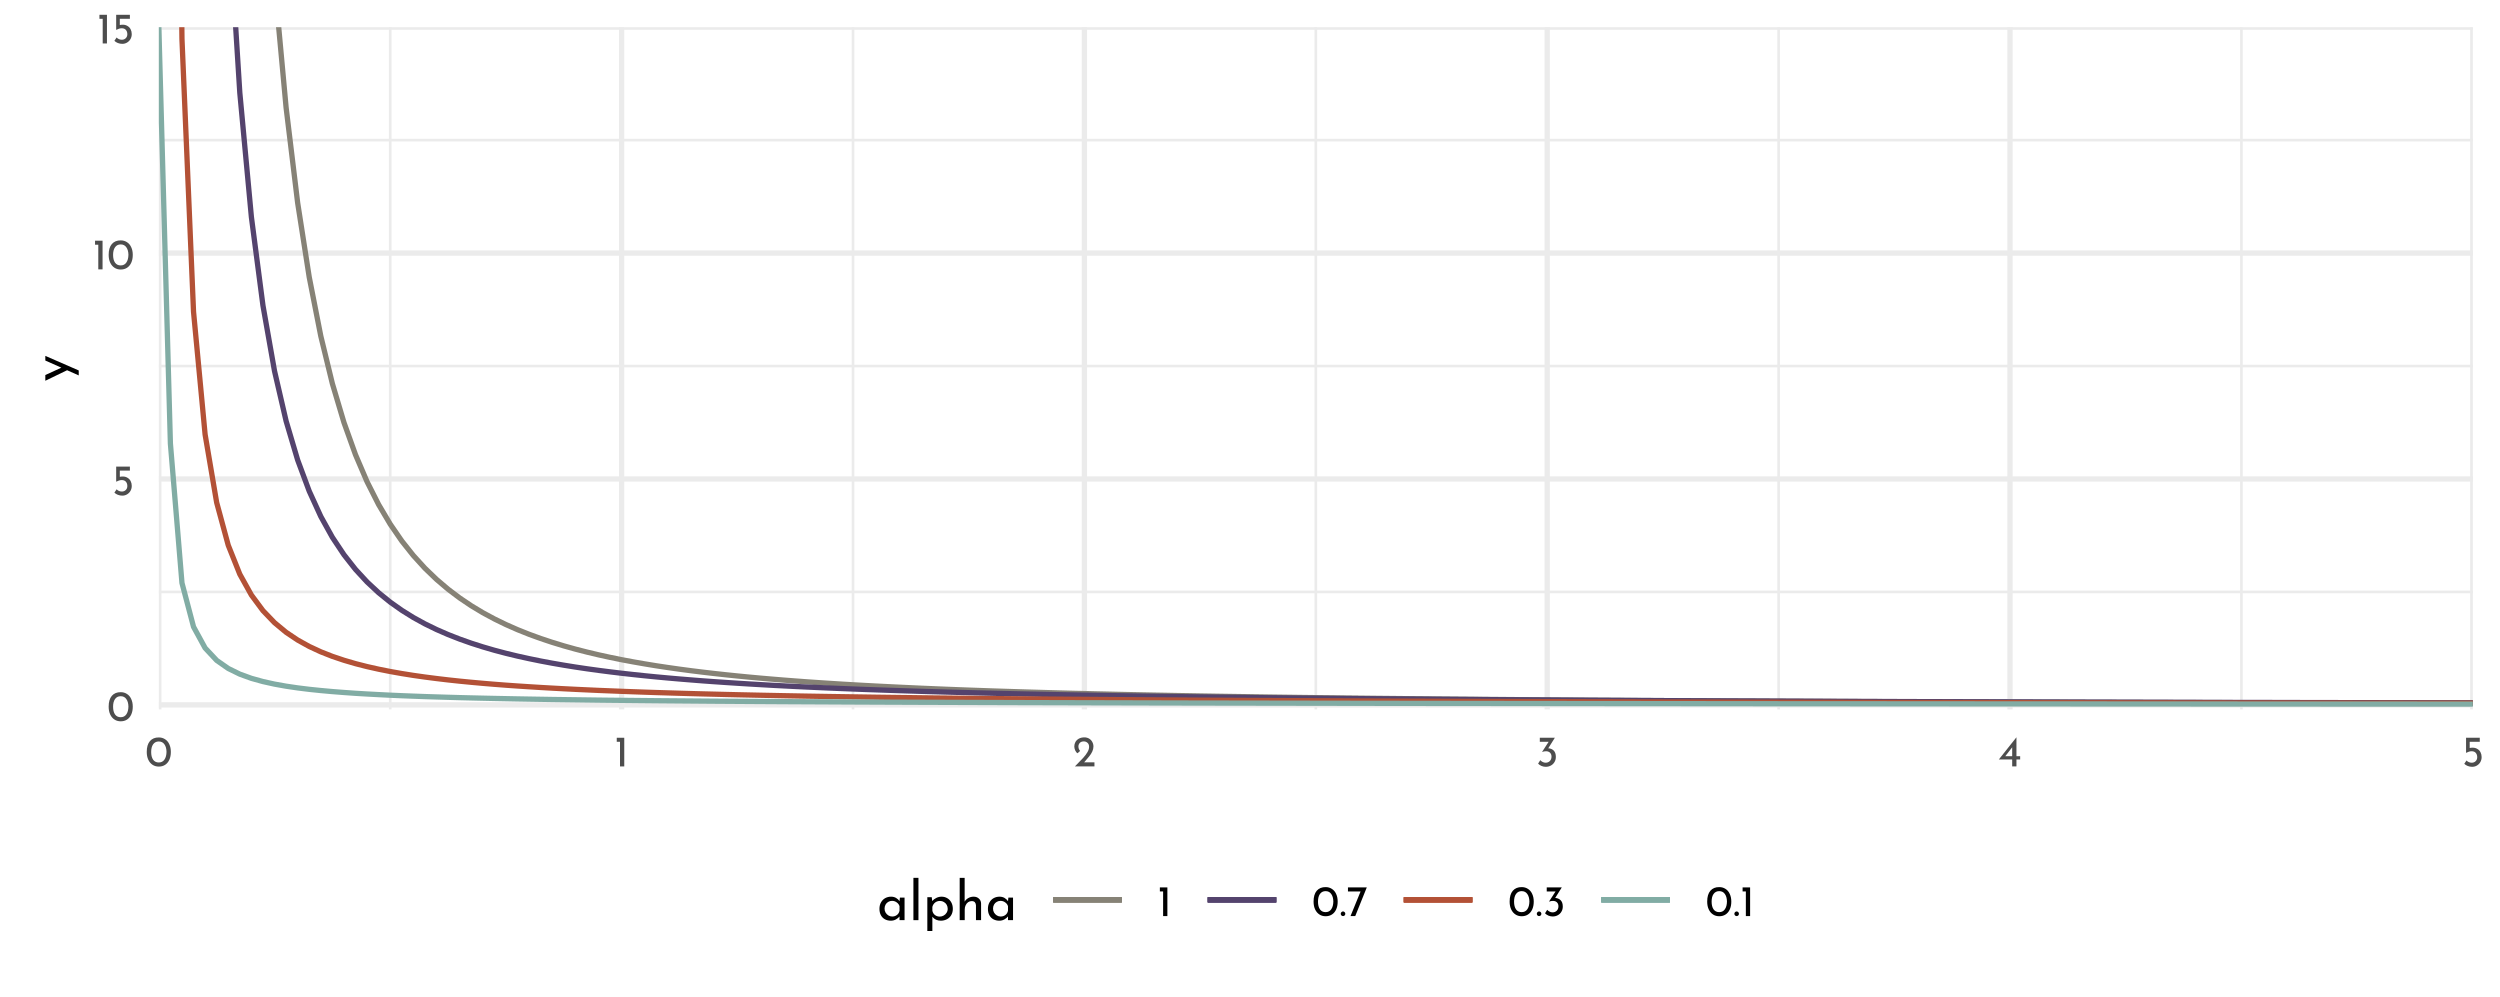 <?xml version="1.0" encoding="UTF-8"?>
<svg xmlns="http://www.w3.org/2000/svg" xmlns:xlink="http://www.w3.org/1999/xlink" width="504pt" height="201pt" viewBox="0 0 504 201" version="1.1">
<defs>
<g>
<symbol overflow="visible" id="glyph0-0">
<path style="stroke:none;" d=""/>
</symbol>
<symbol overflow="visible" id="glyph0-1">
<path style="stroke:none;" d="M 2.75 0.031 C 2.27 0.031 1.848 -0.086 1.484 -0.328 C 1.117 -0.566 0.832 -0.906 0.625 -1.344 C 0.414 -1.789 0.312 -2.316 0.312 -2.922 C 0.312 -3.879 0.523 -4.609 0.953 -5.109 C 1.391 -5.609 1.988 -5.852 2.75 -5.844 C 3.219 -5.844 3.633 -5.723 4 -5.484 C 4.375 -5.254 4.66 -4.914 4.859 -4.469 C 5.066 -4.031 5.172 -3.516 5.172 -2.922 C 5.172 -2.305 5.066 -1.773 4.859 -1.328 C 4.66 -0.891 4.375 -0.551 4 -0.312 C 3.633 -0.082 3.219 0.031 2.75 0.031 Z M 2.734 -0.797 C 3.234 -0.797 3.613 -0.988 3.875 -1.375 C 4.145 -1.758 4.285 -2.281 4.297 -2.938 C 4.285 -3.57 4.145 -4.078 3.875 -4.453 C 3.613 -4.836 3.234 -5.031 2.734 -5.031 C 2.242 -5.031 1.863 -4.836 1.594 -4.453 C 1.332 -4.078 1.203 -3.566 1.203 -2.922 C 1.203 -2.266 1.332 -1.742 1.594 -1.359 C 1.863 -0.984 2.242 -0.797 2.734 -0.797 Z M 2.734 -0.797 "/>
</symbol>
<symbol overflow="visible" id="glyph0-2">
<path style="stroke:none;" d="M 2.266 -3.781 C 2.641 -3.781 2.961 -3.691 3.234 -3.516 C 3.516 -3.348 3.723 -3.125 3.859 -2.844 C 4.004 -2.562 4.078 -2.242 4.078 -1.891 C 4.078 -1.523 3.992 -1.191 3.828 -0.891 C 3.66 -0.598 3.43 -0.363 3.141 -0.188 C 2.848 -0.008 2.52 0.078 2.156 0.078 C 1.852 0.078 1.555 0.02 1.266 -0.094 C 0.984 -0.207 0.754 -0.352 0.578 -0.531 L 1.031 -1.203 C 1.145 -1.066 1.297 -0.957 1.484 -0.875 C 1.68 -0.789 1.879 -0.75 2.078 -0.75 C 2.398 -0.75 2.664 -0.852 2.875 -1.062 C 3.082 -1.27 3.188 -1.535 3.188 -1.859 C 3.188 -2.223 3.086 -2.516 2.891 -2.734 C 2.703 -2.953 2.426 -3.062 2.062 -3.062 C 1.863 -3.062 1.676 -3.031 1.5 -2.969 C 1.32 -2.914 1.133 -2.836 0.938 -2.734 L 0.938 -5.781 L 3.703 -5.781 L 3.703 -4.969 L 1.672 -4.969 L 1.672 -3.719 C 1.859 -3.758 2.055 -3.781 2.266 -3.781 Z M 2.266 -3.781 "/>
</symbol>
<symbol overflow="visible" id="glyph0-3">
<path style="stroke:none;" d="M 1.984 -5.781 L 1.984 0 L 1.125 0 L 1.125 -4.969 L 0.469 -4.969 L 0.469 -5.781 Z M 1.984 -5.781 "/>
</symbol>
<symbol overflow="visible" id="glyph0-4">
<path style="stroke:none;" d="M 4.422 -0.828 L 4.422 0 L 0.469 0 L 0.766 -0.297 C 1.359 -0.891 1.82 -1.367 2.156 -1.734 C 2.5 -2.109 2.781 -2.484 3 -2.859 C 3.227 -3.242 3.344 -3.602 3.344 -3.938 C 3.344 -4.301 3.234 -4.578 3.016 -4.766 C 2.805 -4.953 2.551 -5.047 2.25 -5.047 C 2.008 -5.047 1.805 -4.992 1.641 -4.891 C 1.484 -4.785 1.367 -4.656 1.297 -4.5 C 1.223 -4.352 1.188 -4.207 1.188 -4.062 C 1.188 -3.688 1.301 -3.375 1.531 -3.125 L 1.016 -2.656 C 0.816 -2.77 0.656 -2.969 0.531 -3.25 C 0.414 -3.531 0.359 -3.789 0.359 -4.031 C 0.359 -4.352 0.438 -4.656 0.594 -4.938 C 0.758 -5.219 0.992 -5.441 1.297 -5.609 C 1.609 -5.773 1.973 -5.859 2.391 -5.859 C 2.742 -5.859 3.062 -5.773 3.344 -5.609 C 3.625 -5.441 3.836 -5.219 3.984 -4.938 C 4.141 -4.656 4.219 -4.348 4.219 -4.016 C 4.219 -3.68 4.141 -3.344 3.984 -3 C 3.828 -2.664 3.629 -2.352 3.391 -2.062 C 3.16 -1.77 2.852 -1.406 2.469 -0.969 L 2.344 -0.828 Z M 4.422 -0.828 "/>
</symbol>
<symbol overflow="visible" id="glyph0-5">
<path style="stroke:none;" d="M 2.516 -3.656 C 2.961 -3.633 3.328 -3.484 3.609 -3.203 C 3.898 -2.922 4.047 -2.492 4.047 -1.922 C 4.047 -1.523 3.953 -1.176 3.766 -0.875 C 3.586 -0.57 3.344 -0.336 3.031 -0.172 C 2.719 -0.004 2.375 0.078 2 0.078 C 1.719 0.078 1.438 0.02 1.156 -0.094 C 0.875 -0.219 0.645 -0.375 0.469 -0.562 L 0.906 -1.266 C 1.02 -1.129 1.176 -1.008 1.375 -0.906 C 1.57 -0.801 1.773 -0.75 1.984 -0.75 C 2.316 -0.75 2.598 -0.859 2.828 -1.078 C 3.055 -1.305 3.172 -1.609 3.172 -1.984 C 3.172 -2.305 3.07 -2.566 2.875 -2.766 C 2.676 -2.961 2.406 -3.062 2.062 -3.062 C 1.812 -3.062 1.562 -3.016 1.312 -2.922 L 1.297 -2.969 L 2.594 -4.969 L 0.812 -4.969 L 0.812 -5.781 L 3.844 -5.781 Z M 2.516 -3.656 "/>
</symbol>
<symbol overflow="visible" id="glyph0-6">
<path style="stroke:none;" d="M 4.406 -2.062 L 4.406 -1.406 L 3.656 -1.406 L 3.656 0 L 2.797 0 L 2.797 -1.406 L 0.109 -1.406 L 3.641 -5.859 L 3.656 -5.859 L 3.656 -2.062 Z M 2.797 -2.062 L 2.797 -3.859 L 1.406 -2.062 Z M 2.797 -2.062 "/>
</symbol>
<symbol overflow="visible" id="glyph0-7">
<path style="stroke:none;" d="M 0.297 -0.469 C 0.297 -0.594 0.344 -0.703 0.438 -0.797 C 0.531 -0.891 0.641 -0.938 0.766 -0.938 C 0.879 -0.938 0.984 -0.891 1.078 -0.797 C 1.172 -0.703 1.219 -0.594 1.219 -0.469 C 1.219 -0.332 1.172 -0.219 1.078 -0.125 C 0.984 -0.039 0.879 0 0.766 0 C 0.641 0 0.531 -0.039 0.438 -0.125 C 0.344 -0.219 0.297 -0.332 0.297 -0.469 Z M 0.297 -0.469 "/>
</symbol>
<symbol overflow="visible" id="glyph0-8">
<path style="stroke:none;" d="M 4.062 -5.781 L 1.734 0 L 0.781 0 L 2.812 -4.969 L 0.266 -4.969 L 0.266 -5.781 Z M 4.062 -5.781 "/>
</symbol>
<symbol overflow="visible" id="glyph1-0">
<path style="stroke:none;" d=""/>
</symbol>
<symbol overflow="visible" id="glyph1-1">
<path style="stroke:none;" d="M -4.547 -5.219 L 2.188 -2.281 L 2.188 -1.281 L -0.156 -2.328 L -4.547 -0.203 L -4.547 -1.359 L -1.312 -2.844 L -4.547 -4.281 Z M -4.547 -5.219 "/>
</symbol>
<symbol overflow="visible" id="glyph2-0">
<path style="stroke:none;" d=""/>
</symbol>
<symbol overflow="visible" id="glyph2-1">
<path style="stroke:none;" d="M 5.562 -4.547 L 5.562 0 L 4.547 0 L 4.547 -0.75 C 4.379 -0.531 4.141 -0.332 3.828 -0.156 C 3.523 0.02 3.18 0.109 2.797 0.109 C 2.359 0.109 1.961 0.016 1.609 -0.172 C 1.266 -0.359 0.992 -0.629 0.797 -0.984 C 0.598 -1.348 0.5 -1.781 0.5 -2.281 C 0.5 -2.781 0.602 -3.211 0.812 -3.578 C 1.02 -3.953 1.301 -4.238 1.656 -4.438 C 2.008 -4.633 2.406 -4.734 2.844 -4.734 C 3.227 -4.734 3.562 -4.648 3.844 -4.484 C 4.133 -4.316 4.367 -4.098 4.547 -3.828 L 4.625 -4.547 Z M 3.062 -0.734 C 3.438 -0.734 3.758 -0.836 4.031 -1.047 C 4.301 -1.254 4.473 -1.539 4.547 -1.906 L 4.547 -2.812 C 4.453 -3.125 4.266 -3.379 3.984 -3.578 C 3.711 -3.785 3.395 -3.891 3.031 -3.891 C 2.758 -3.891 2.508 -3.82 2.281 -3.688 C 2.051 -3.562 1.867 -3.379 1.734 -3.141 C 1.598 -2.898 1.531 -2.629 1.531 -2.328 C 1.531 -2.035 1.598 -1.77 1.734 -1.531 C 1.879 -1.289 2.066 -1.098 2.297 -0.953 C 2.535 -0.805 2.789 -0.734 3.062 -0.734 Z M 3.062 -0.734 "/>
</symbol>
<symbol overflow="visible" id="glyph2-2">
<path style="stroke:none;" d="M 1.906 -8.531 L 1.906 0 L 0.891 0 L 0.891 -8.531 Z M 1.906 -8.531 "/>
</symbol>
<symbol overflow="visible" id="glyph2-3">
<path style="stroke:none;" d="M 3.766 -4.734 C 4.191 -4.734 4.578 -4.629 4.922 -4.422 C 5.266 -4.223 5.535 -3.938 5.734 -3.562 C 5.93 -3.195 6.031 -2.77 6.031 -2.281 C 6.031 -1.812 5.926 -1.395 5.719 -1.031 C 5.508 -0.664 5.219 -0.383 4.844 -0.188 C 4.469 0.008 4.051 0.109 3.594 0.109 C 3.258 0.109 2.941 0.039 2.641 -0.094 C 2.336 -0.238 2.094 -0.438 1.906 -0.688 L 1.906 2.188 L 0.891 2.188 L 0.891 -4.625 L 1.781 -4.625 L 1.875 -3.859 C 2.102 -4.117 2.379 -4.328 2.703 -4.484 C 3.035 -4.648 3.391 -4.734 3.766 -4.734 Z M 3.391 -0.719 C 3.672 -0.719 3.93 -0.785 4.172 -0.922 C 4.422 -1.055 4.617 -1.242 4.766 -1.484 C 4.922 -1.723 5 -1.988 5 -2.281 C 5 -2.582 4.93 -2.852 4.797 -3.094 C 4.66 -3.332 4.473 -3.52 4.234 -3.656 C 4.004 -3.801 3.742 -3.875 3.453 -3.875 C 3.066 -3.875 2.734 -3.766 2.453 -3.547 C 2.18 -3.328 2 -3.035 1.906 -2.672 L 1.906 -1.906 C 1.969 -1.562 2.133 -1.273 2.406 -1.047 C 2.688 -0.828 3.016 -0.719 3.391 -0.719 Z M 3.391 -0.719 "/>
</symbol>
<symbol overflow="visible" id="glyph2-4">
<path style="stroke:none;" d="M 3.719 -4.734 C 4.145 -4.734 4.492 -4.602 4.766 -4.344 C 5.047 -4.094 5.191 -3.766 5.203 -3.359 L 5.203 0 L 4.172 0 L 4.172 -3.016 C 4.148 -3.273 4.07 -3.477 3.938 -3.625 C 3.801 -3.77 3.594 -3.844 3.312 -3.844 C 3.051 -3.844 2.812 -3.77 2.594 -3.625 C 2.383 -3.477 2.219 -3.273 2.094 -3.016 C 1.969 -2.754 1.906 -2.461 1.906 -2.141 L 1.906 0 L 0.891 0 L 0.891 -8.531 L 1.891 -8.531 L 1.891 -3.734 C 2.055 -4.035 2.301 -4.273 2.625 -4.453 C 2.945 -4.641 3.312 -4.734 3.719 -4.734 Z M 3.719 -4.734 "/>
</symbol>
</g>
<clipPath id="clip1">
  <path d="M 32.02 119 L 498.523 119 L 498.523 120 L 32.02 120 Z M 32.02 119 "/>
</clipPath>
<clipPath id="clip2">
  <path d="M 32.02 73 L 498.523 73 L 498.523 75 L 32.02 75 Z M 32.02 73 "/>
</clipPath>
<clipPath id="clip3">
  <path d="M 32.02 27 L 498.523 27 L 498.523 29 L 32.02 29 Z M 32.02 27 "/>
</clipPath>
<clipPath id="clip4">
  <path d="M 78 5.48 L 79 5.48 L 79 143.016 L 78 143.016 Z M 78 5.48 "/>
</clipPath>
<clipPath id="clip5">
  <path d="M 171 5.48 L 173 5.48 L 173 143.016 L 171 143.016 Z M 171 5.48 "/>
</clipPath>
<clipPath id="clip6">
  <path d="M 265 5.48 L 266 5.48 L 266 143.016 L 265 143.016 Z M 265 5.48 "/>
</clipPath>
<clipPath id="clip7">
  <path d="M 358 5.48 L 359 5.48 L 359 143.016 L 358 143.016 Z M 358 5.48 "/>
</clipPath>
<clipPath id="clip8">
  <path d="M 451 5.48 L 453 5.48 L 453 143.016 L 451 143.016 Z M 451 5.48 "/>
</clipPath>
<clipPath id="clip9">
  <path d="M 32.02 141 L 498.523 141 L 498.523 143 L 32.02 143 Z M 32.02 141 "/>
</clipPath>
<clipPath id="clip10">
  <path d="M 32.02 96 L 498.523 96 L 498.523 98 L 32.02 98 Z M 32.02 96 "/>
</clipPath>
<clipPath id="clip11">
  <path d="M 32.02 50 L 498.523 50 L 498.523 52 L 32.02 52 Z M 32.02 50 "/>
</clipPath>
<clipPath id="clip12">
  <path d="M 32.02 5.48 L 498.523 5.48 L 498.523 7 L 32.02 7 Z M 32.02 5.48 "/>
</clipPath>
<clipPath id="clip13">
  <path d="M 32.02 5.48 L 33 5.48 L 33 143.016 L 32.02 143.016 Z M 32.02 5.48 "/>
</clipPath>
<clipPath id="clip14">
  <path d="M 124 5.48 L 126 5.48 L 126 143.016 L 124 143.016 Z M 124 5.48 "/>
</clipPath>
<clipPath id="clip15">
  <path d="M 218 5.48 L 220 5.48 L 220 143.016 L 218 143.016 Z M 218 5.48 "/>
</clipPath>
<clipPath id="clip16">
  <path d="M 311 5.48 L 313 5.48 L 313 143.016 L 311 143.016 Z M 311 5.48 "/>
</clipPath>
<clipPath id="clip17">
  <path d="M 404 5.48 L 406 5.48 L 406 143.016 L 404 143.016 Z M 404 5.48 "/>
</clipPath>
<clipPath id="clip18">
  <path d="M 497 5.48 L 498.523 5.48 L 498.523 143.016 L 497 143.016 Z M 497 5.48 "/>
</clipPath>
<clipPath id="clip19">
  <path d="M 32.02 5.48 L 33 5.48 L 33 7 L 32.02 7 Z M 32.02 5.48 "/>
</clipPath>
<clipPath id="clip20">
  <path d="M 55 5.48 L 498.523 5.48 L 498.523 143 L 55 143 Z M 55 5.48 "/>
</clipPath>
<clipPath id="clip21">
  <path d="M 32.02 5.48 L 33 5.48 L 33 7 L 32.02 7 Z M 32.02 5.48 "/>
</clipPath>
<clipPath id="clip22">
  <path d="M 46 5.48 L 498.523 5.48 L 498.523 143 L 46 143 Z M 46 5.48 "/>
</clipPath>
<clipPath id="clip23">
  <path d="M 32.02 5.48 L 33 5.48 L 33 7 L 32.02 7 Z M 32.02 5.48 "/>
</clipPath>
<clipPath id="clip24">
  <path d="M 36 5.48 L 498.523 5.48 L 498.523 143 L 36 143 Z M 36 5.48 "/>
</clipPath>
<clipPath id="clip25">
  <path d="M 32.02 5.48 L 498.523 5.48 L 498.523 143 L 32.02 143 Z M 32.02 5.48 "/>
</clipPath>
</defs>
<g id="surface114">
<rect x="0" y="0" width="504" height="201" style="fill:rgb(100%,100%,100%);fill-opacity:1;stroke:none;"/>
<g clip-path="url(#clip1)" clip-rule="nonzero">
<path style="fill:none;stroke-width:0.533;stroke-linecap:butt;stroke-linejoin:round;stroke:rgb(92.157%,92.157%,92.157%);stroke-opacity:1;stroke-miterlimit:10;" d="M 32.02 119.332 L 498.52 119.332 "/>
</g>
<g clip-path="url(#clip2)" clip-rule="nonzero">
<path style="fill:none;stroke-width:0.533;stroke-linecap:butt;stroke-linejoin:round;stroke:rgb(92.157%,92.157%,92.157%);stroke-opacity:1;stroke-miterlimit:10;" d="M 32.02 73.793 L 498.52 73.793 "/>
</g>
<g clip-path="url(#clip3)" clip-rule="nonzero">
<path style="fill:none;stroke-width:0.533;stroke-linecap:butt;stroke-linejoin:round;stroke:rgb(92.157%,92.157%,92.157%);stroke-opacity:1;stroke-miterlimit:10;" d="M 32.02 28.25 L 498.52 28.25 "/>
</g>
<g clip-path="url(#clip4)" clip-rule="nonzero">
<path style="fill:none;stroke-width:0.533;stroke-linecap:butt;stroke-linejoin:round;stroke:rgb(92.157%,92.157%,92.157%);stroke-opacity:1;stroke-miterlimit:10;" d="M 78.668 143.012 L 78.668 5.48 "/>
</g>
<g clip-path="url(#clip5)" clip-rule="nonzero">
<path style="fill:none;stroke-width:0.533;stroke-linecap:butt;stroke-linejoin:round;stroke:rgb(92.157%,92.157%,92.157%);stroke-opacity:1;stroke-miterlimit:10;" d="M 171.969 143.012 L 171.969 5.48 "/>
</g>
<g clip-path="url(#clip6)" clip-rule="nonzero">
<path style="fill:none;stroke-width:0.533;stroke-linecap:butt;stroke-linejoin:round;stroke:rgb(92.157%,92.157%,92.157%);stroke-opacity:1;stroke-miterlimit:10;" d="M 265.27 143.012 L 265.27 5.48 "/>
</g>
<g clip-path="url(#clip7)" clip-rule="nonzero">
<path style="fill:none;stroke-width:0.533;stroke-linecap:butt;stroke-linejoin:round;stroke:rgb(92.157%,92.157%,92.157%);stroke-opacity:1;stroke-miterlimit:10;" d="M 358.57 143.012 L 358.57 5.48 "/>
</g>
<g clip-path="url(#clip8)" clip-rule="nonzero">
<path style="fill:none;stroke-width:0.533;stroke-linecap:butt;stroke-linejoin:round;stroke:rgb(92.157%,92.157%,92.157%);stroke-opacity:1;stroke-miterlimit:10;" d="M 451.871 143.012 L 451.871 5.48 "/>
</g>
<g clip-path="url(#clip9)" clip-rule="nonzero">
<path style="fill:none;stroke-width:1.067;stroke-linecap:butt;stroke-linejoin:round;stroke:rgb(92.157%,92.157%,92.157%);stroke-opacity:1;stroke-miterlimit:10;" d="M 32.02 142.102 L 498.52 142.102 "/>
</g>
<g clip-path="url(#clip10)" clip-rule="nonzero">
<path style="fill:none;stroke-width:1.067;stroke-linecap:butt;stroke-linejoin:round;stroke:rgb(92.157%,92.157%,92.157%);stroke-opacity:1;stroke-miterlimit:10;" d="M 32.02 96.562 L 498.52 96.562 "/>
</g>
<g clip-path="url(#clip11)" clip-rule="nonzero">
<path style="fill:none;stroke-width:1.067;stroke-linecap:butt;stroke-linejoin:round;stroke:rgb(92.157%,92.157%,92.157%);stroke-opacity:1;stroke-miterlimit:10;" d="M 32.02 51.02 L 498.52 51.02 "/>
</g>
<g clip-path="url(#clip12)" clip-rule="nonzero">
<path style="fill:none;stroke-width:1.067;stroke-linecap:butt;stroke-linejoin:round;stroke:rgb(92.157%,92.157%,92.157%);stroke-opacity:1;stroke-miterlimit:10;" d="M 32.02 5.48 L 498.52 5.48 "/>
</g>
<g clip-path="url(#clip13)" clip-rule="nonzero">
<path style="fill:none;stroke-width:1.067;stroke-linecap:butt;stroke-linejoin:round;stroke:rgb(92.157%,92.157%,92.157%);stroke-opacity:1;stroke-miterlimit:10;" d="M 32.02 143.012 L 32.02 5.48 "/>
</g>
<g clip-path="url(#clip14)" clip-rule="nonzero">
<path style="fill:none;stroke-width:1.067;stroke-linecap:butt;stroke-linejoin:round;stroke:rgb(92.157%,92.157%,92.157%);stroke-opacity:1;stroke-miterlimit:10;" d="M 125.32 143.012 L 125.32 5.48 "/>
</g>
<g clip-path="url(#clip15)" clip-rule="nonzero">
<path style="fill:none;stroke-width:1.067;stroke-linecap:butt;stroke-linejoin:round;stroke:rgb(92.157%,92.157%,92.157%);stroke-opacity:1;stroke-miterlimit:10;" d="M 218.617 143.012 L 218.617 5.48 "/>
</g>
<g clip-path="url(#clip16)" clip-rule="nonzero">
<path style="fill:none;stroke-width:1.067;stroke-linecap:butt;stroke-linejoin:round;stroke:rgb(92.157%,92.157%,92.157%);stroke-opacity:1;stroke-miterlimit:10;" d="M 311.918 143.012 L 311.918 5.48 "/>
</g>
<g clip-path="url(#clip17)" clip-rule="nonzero">
<path style="fill:none;stroke-width:1.067;stroke-linecap:butt;stroke-linejoin:round;stroke:rgb(92.157%,92.157%,92.157%);stroke-opacity:1;stroke-miterlimit:10;" d="M 405.219 143.012 L 405.219 5.48 "/>
</g>
<g clip-path="url(#clip18)" clip-rule="nonzero">
<path style="fill:none;stroke-width:1.067;stroke-linecap:butt;stroke-linejoin:round;stroke:rgb(92.157%,92.157%,92.157%);stroke-opacity:1;stroke-miterlimit:10;" d="M 498.52 143.012 L 498.52 5.48 "/>
</g>
<g clip-path="url(#clip19)" clip-rule="nonzero">
<path style="fill:none;stroke-width:1.067;stroke-linecap:butt;stroke-linejoin:round;stroke:rgb(52.549%,50.98%,46.275%);stroke-opacity:1;stroke-miterlimit:10;" d="M 32.02 5.48 L 32.02 0 "/>
</g>
<g clip-path="url(#clip20)" clip-rule="nonzero">
<path style="fill:none;stroke-width:1.067;stroke-linecap:butt;stroke-linejoin:round;stroke:rgb(52.549%,50.98%,46.275%);stroke-opacity:1;stroke-miterlimit:10;" d="M 55.676 0 L 57.676 21.664 L 60.008 40.898 L 62.34 55.871 L 64.672 67.75 L 67.004 77.332 L 69.34 85.176 L 71.672 91.676 L 74.004 97.125 L 76.336 101.734 L 78.668 105.668 L 81 109.059 L 83.332 111.992 L 85.664 114.555 L 88 116.801 L 90.332 118.785 L 92.664 120.543 L 94.996 122.113 L 97.328 123.516 L 99.66 124.773 L 101.992 125.91 L 104.324 126.938 L 106.66 127.871 L 108.992 128.719 L 111.324 129.496 L 113.656 130.207 L 115.988 130.859 L 118.32 131.457 L 120.652 132.012 L 122.984 132.523 L 125.32 132.996 L 127.652 133.434 L 129.984 133.84 L 132.316 134.223 L 134.648 134.574 L 136.98 134.906 L 139.312 135.215 L 141.645 135.504 L 143.98 135.777 L 146.312 136.031 L 148.645 136.273 L 150.977 136.5 L 153.309 136.715 L 155.641 136.914 L 157.973 137.105 L 160.305 137.285 L 162.637 137.457 L 164.973 137.617 L 167.305 137.77 L 169.637 137.918 L 171.969 138.055 L 174.301 138.188 L 176.633 138.312 L 178.965 138.43 L 181.297 138.543 L 183.633 138.652 L 185.965 138.758 L 190.629 138.953 L 192.961 139.043 L 195.293 139.129 L 199.957 139.293 L 202.293 139.367 L 204.625 139.441 L 206.957 139.512 L 211.621 139.645 L 216.285 139.77 L 218.617 139.824 L 220.953 139.883 L 223.285 139.934 L 225.617 139.988 L 227.949 140.039 L 232.613 140.133 L 234.945 140.176 L 237.277 140.223 L 239.613 140.262 L 241.945 140.305 L 246.609 140.383 L 255.938 140.523 L 258.273 140.555 L 262.938 140.617 L 265.27 140.645 L 267.602 140.676 L 272.266 140.73 L 274.598 140.754 L 276.934 140.781 L 290.926 140.922 L 293.258 140.941 L 295.594 140.961 L 304.922 141.039 L 307.254 141.055 L 309.586 141.074 L 311.918 141.09 L 314.254 141.109 L 323.582 141.172 L 325.914 141.184 L 330.578 141.215 L 332.91 141.227 L 335.246 141.242 L 342.242 141.277 L 344.574 141.293 L 351.57 141.328 L 353.906 141.336 L 360.902 141.371 L 363.234 141.379 L 365.566 141.391 L 367.898 141.398 L 370.23 141.41 L 372.566 141.418 L 374.898 141.43 L 379.562 141.445 L 381.895 141.457 L 388.891 141.48 L 391.227 141.488 L 405.219 141.535 L 407.551 141.539 L 409.887 141.547 L 414.551 141.562 L 416.883 141.566 L 421.547 141.582 L 423.879 141.586 L 426.211 141.594 L 428.547 141.598 L 430.879 141.605 L 433.211 141.609 L 435.543 141.617 L 440.207 141.625 L 442.539 141.633 L 444.871 141.637 L 447.207 141.645 L 454.203 141.656 L 456.535 141.664 L 463.531 141.676 L 465.867 141.68 L 468.199 141.688 L 482.191 141.711 L 484.527 141.715 L 498.52 141.738 "/>
</g>
<g clip-path="url(#clip21)" clip-rule="nonzero">
<path style="fill:none;stroke-width:1.067;stroke-linecap:butt;stroke-linejoin:round;stroke:rgb(32.941%,26.275%,42.745%);stroke-opacity:1;stroke-miterlimit:10;" d="M 32.02 5.48 L 32.023 0 "/>
</g>
<g clip-path="url(#clip22)" clip-rule="nonzero">
<path style="fill:none;stroke-width:1.067;stroke-linecap:butt;stroke-linejoin:round;stroke:rgb(32.941%,26.275%,42.745%);stroke-opacity:1;stroke-miterlimit:10;" d="M 47.168 0 L 48.344 18.688 L 50.68 43.75 L 53.012 61.598 L 55.344 74.801 L 57.676 84.867 L 60.008 92.738 L 62.34 99.016 L 64.672 104.117 L 67.004 108.32 L 69.34 111.832 L 71.672 114.797 L 74.004 117.324 L 76.336 119.5 L 78.668 121.387 L 81 123.035 L 83.332 124.488 L 85.664 125.77 L 88 126.91 L 90.332 127.926 L 92.664 128.84 L 94.996 129.664 L 97.328 130.41 L 99.66 131.09 L 101.992 131.707 L 104.324 132.27 L 106.66 132.785 L 108.992 133.262 L 111.324 133.699 L 113.656 134.102 L 115.988 134.477 L 118.32 134.824 L 120.652 135.145 L 122.984 135.445 L 125.32 135.727 L 127.652 135.988 L 129.984 136.234 L 132.316 136.465 L 134.648 136.68 L 136.98 136.883 L 139.312 137.074 L 141.645 137.258 L 143.98 137.426 L 146.312 137.586 L 148.645 137.738 L 150.977 137.883 L 153.309 138.02 L 155.641 138.152 L 157.973 138.273 L 160.305 138.391 L 162.637 138.504 L 164.973 138.609 L 167.305 138.711 L 169.637 138.809 L 171.969 138.902 L 174.301 138.992 L 178.965 139.156 L 181.297 139.234 L 183.633 139.309 L 185.965 139.383 L 190.629 139.516 L 195.293 139.641 L 197.625 139.699 L 199.957 139.754 L 202.293 139.809 L 204.625 139.863 L 206.957 139.914 L 213.953 140.055 L 218.617 140.141 L 220.953 140.18 L 223.285 140.223 L 225.617 140.258 L 227.949 140.297 L 234.945 140.402 L 237.277 140.434 L 239.613 140.465 L 244.277 140.527 L 255.938 140.664 L 258.273 140.688 L 260.605 140.715 L 265.27 140.762 L 267.602 140.781 L 269.934 140.805 L 272.266 140.824 L 274.598 140.848 L 276.934 140.867 L 283.93 140.926 L 286.262 140.941 L 288.594 140.961 L 290.926 140.977 L 293.258 140.996 L 295.594 141.012 L 309.586 141.105 L 311.918 141.117 L 314.254 141.133 L 316.586 141.145 L 318.918 141.16 L 332.91 141.23 L 335.246 141.242 L 342.242 141.277 L 344.574 141.285 L 346.906 141.297 L 349.238 141.305 L 351.57 141.316 L 353.906 141.324 L 356.238 141.336 L 358.57 141.344 L 360.902 141.355 L 367.898 141.379 L 370.23 141.391 L 372.566 141.398 L 386.559 141.445 L 388.891 141.449 L 391.227 141.457 L 398.223 141.48 L 400.555 141.484 L 405.219 141.5 L 407.551 141.504 L 409.887 141.512 L 412.219 141.52 L 414.551 141.523 L 416.883 141.531 L 419.215 141.535 L 421.547 141.543 L 426.211 141.551 L 428.547 141.559 L 430.879 141.562 L 433.211 141.57 L 437.875 141.578 L 440.207 141.586 L 444.871 141.594 L 447.207 141.598 L 449.539 141.605 L 461.199 141.625 L 463.531 141.633 L 465.867 141.637 L 482.191 141.664 L 484.527 141.668 L 498.52 141.691 "/>
</g>
<g clip-path="url(#clip23)" clip-rule="nonzero">
<path style="fill:none;stroke-width:1.067;stroke-linecap:butt;stroke-linejoin:round;stroke:rgb(70.196%,31.765%,21.176%);stroke-opacity:1;stroke-miterlimit:10;" d="M 32.02 5.48 L 32.082 0 "/>
</g>
<g clip-path="url(#clip24)" clip-rule="nonzero">
<path style="fill:none;stroke-width:1.067;stroke-linecap:butt;stroke-linejoin:round;stroke:rgb(70.196%,31.765%,21.176%);stroke-opacity:1;stroke-miterlimit:10;" d="M 36.59 0 L 36.684 7.859 L 39.016 62.855 L 41.348 87.582 L 43.68 101.312 L 46.012 109.918 L 48.344 115.762 L 50.68 119.961 L 53.012 123.105 L 55.344 125.535 L 57.676 127.469 L 60.008 129.031 L 62.34 130.324 L 64.672 131.406 L 67.004 132.324 L 69.34 133.109 L 71.672 133.793 L 74.004 134.387 L 76.336 134.91 L 78.668 135.375 L 81 135.789 L 83.332 136.16 L 85.664 136.492 L 88 136.793 L 90.332 137.07 L 92.664 137.32 L 94.996 137.547 L 97.328 137.758 L 99.66 137.953 L 101.992 138.133 L 104.324 138.297 L 106.66 138.449 L 108.992 138.594 L 111.324 138.727 L 113.656 138.852 L 115.988 138.969 L 118.32 139.078 L 120.652 139.184 L 122.984 139.277 L 125.32 139.371 L 127.652 139.457 L 129.984 139.539 L 132.316 139.617 L 136.98 139.758 L 139.312 139.824 L 141.645 139.887 L 143.98 139.945 L 146.312 140.004 L 148.645 140.059 L 153.309 140.16 L 157.973 140.254 L 162.637 140.34 L 164.973 140.379 L 167.305 140.418 L 176.633 140.559 L 181.297 140.621 L 183.633 140.648 L 185.965 140.68 L 188.297 140.707 L 190.629 140.73 L 192.961 140.758 L 195.293 140.781 L 197.625 140.809 L 199.957 140.832 L 202.293 140.852 L 204.625 140.875 L 206.957 140.895 L 209.289 140.918 L 216.285 140.977 L 218.617 140.992 L 220.953 141.012 L 223.285 141.027 L 225.617 141.047 L 234.945 141.109 L 237.277 141.121 L 239.613 141.137 L 241.945 141.152 L 246.609 141.176 L 248.941 141.191 L 255.938 141.227 L 258.273 141.238 L 265.27 141.273 L 267.602 141.281 L 272.266 141.305 L 274.598 141.312 L 276.934 141.324 L 279.266 141.332 L 281.598 141.344 L 286.262 141.359 L 288.594 141.371 L 293.258 141.387 L 295.594 141.395 L 311.918 141.449 L 314.254 141.453 L 321.25 141.477 L 323.582 141.48 L 328.246 141.496 L 330.578 141.5 L 332.91 141.508 L 335.246 141.512 L 337.578 141.52 L 339.91 141.523 L 342.242 141.531 L 346.906 141.539 L 349.238 141.547 L 351.57 141.551 L 353.906 141.555 L 356.238 141.562 L 360.902 141.57 L 363.234 141.578 L 370.23 141.59 L 372.566 141.594 L 374.898 141.602 L 388.891 141.625 L 391.227 141.629 L 407.551 141.656 L 409.887 141.66 L 414.551 141.668 L 416.883 141.668 L 426.211 141.684 L 428.547 141.688 L 430.879 141.688 L 440.207 141.703 L 442.539 141.703 L 444.871 141.707 L 447.207 141.711 L 449.539 141.715 L 451.871 141.715 L 456.535 141.723 L 458.867 141.723 L 463.531 141.73 L 465.867 141.73 L 470.531 141.738 L 472.863 141.738 L 477.527 141.746 L 479.859 141.746 L 482.191 141.75 L 484.527 141.754 L 486.859 141.754 L 489.191 141.758 L 491.523 141.758 L 493.855 141.762 L 496.188 141.762 L 498.52 141.766 "/>
</g>
<g clip-path="url(#clip25)" clip-rule="nonzero">
<path style="fill:none;stroke-width:1.067;stroke-linecap:butt;stroke-linejoin:round;stroke:rgb(50.588%,67.451%,64.314%);stroke-opacity:1;stroke-miterlimit:10;" d="M 32.02 5.48 L 34.352 89.418 L 36.684 117.523 L 39.016 126.367 L 41.348 130.637 L 43.68 133.133 L 46.012 134.762 L 48.344 135.906 L 50.68 136.754 L 53.012 137.402 L 55.344 137.918 L 57.676 138.336 L 60.008 138.68 L 62.34 138.969 L 64.672 139.211 L 67.004 139.422 L 69.34 139.605 L 71.672 139.77 L 74.004 139.91 L 76.336 140.035 L 78.668 140.152 L 81 140.254 L 83.332 140.344 L 85.664 140.43 L 88 140.504 L 90.332 140.574 L 92.664 140.641 L 94.996 140.699 L 97.328 140.754 L 99.66 140.805 L 104.324 140.898 L 106.66 140.938 L 111.324 141.016 L 120.652 141.141 L 122.984 141.168 L 125.32 141.191 L 132.316 141.262 L 141.645 141.34 L 143.98 141.359 L 153.309 141.422 L 155.641 141.434 L 157.973 141.449 L 162.637 141.473 L 164.973 141.484 L 174.301 141.531 L 176.633 141.539 L 178.965 141.551 L 181.297 141.559 L 183.633 141.57 L 199.957 141.625 L 202.293 141.633 L 206.957 141.648 L 209.289 141.652 L 211.621 141.66 L 213.953 141.664 L 218.617 141.68 L 220.953 141.684 L 223.285 141.688 L 225.617 141.695 L 227.949 141.699 L 230.281 141.707 L 237.277 141.719 L 239.613 141.727 L 255.938 141.754 L 258.273 141.758 L 274.598 141.785 L 276.934 141.789 L 279.266 141.793 L 281.598 141.793 L 288.594 141.805 L 290.926 141.805 L 293.258 141.809 L 295.594 141.812 L 297.926 141.816 L 300.258 141.816 L 304.922 141.824 L 307.254 141.824 L 311.918 141.832 L 314.254 141.832 L 318.918 141.84 L 321.25 141.84 L 323.582 141.844 L 325.914 141.844 L 328.246 141.848 L 330.578 141.848 L 332.91 141.852 L 335.246 141.855 L 337.578 141.855 L 339.91 141.859 L 342.242 141.859 L 344.574 141.863 L 346.906 141.863 L 349.238 141.867 L 351.57 141.867 L 353.906 141.871 L 356.238 141.871 L 358.57 141.875 L 363.234 141.875 L 365.566 141.879 L 367.898 141.879 L 370.23 141.883 L 372.566 141.883 L 374.898 141.887 L 379.562 141.887 L 381.895 141.891 L 384.227 141.891 L 386.559 141.895 L 391.227 141.895 L 393.559 141.898 L 395.891 141.898 L 398.223 141.902 L 402.887 141.902 L 405.219 141.906 L 409.887 141.906 L 412.219 141.91 L 416.883 141.91 L 419.215 141.914 L 423.879 141.914 L 426.211 141.918 L 433.211 141.918 L 435.543 141.922 L 440.207 141.922 L 442.539 141.926 L 449.539 141.926 L 451.871 141.93 L 456.535 141.93 L 458.867 141.934 L 465.867 141.934 L 468.199 141.938 L 475.195 141.938 L 477.527 141.941 L 486.859 141.941 L 489.191 141.945 L 496.188 141.945 L 498.52 141.949 "/>
</g>
<g style="fill:rgb(30.196%,30.196%,30.196%);fill-opacity:1;">
  <use xlink:href="#glyph0-1" x="21.594" y="145.387"/>
</g>
<g style="fill:rgb(30.196%,30.196%,30.196%);fill-opacity:1;">
  <use xlink:href="#glyph0-2" x="22.484" y="99.844"/>
</g>
<g style="fill:rgb(30.196%,30.196%,30.196%);fill-opacity:1;">
  <use xlink:href="#glyph0-3" x="18.691" y="54.305"/>
  <use xlink:href="#glyph0-1" x="21.595" y="54.305"/>
</g>
<g style="fill:rgb(30.196%,30.196%,30.196%);fill-opacity:1;">
  <use xlink:href="#glyph0-3" x="19.578" y="8.762"/>
  <use xlink:href="#glyph0-2" x="22.482" y="8.762"/>
</g>
<g style="fill:rgb(30.196%,30.196%,30.196%);fill-opacity:1;">
  <use xlink:href="#glyph0-1" x="29.273" y="154.512"/>
</g>
<g style="fill:rgb(30.196%,30.196%,30.196%);fill-opacity:1;">
  <use xlink:href="#glyph0-3" x="123.867" y="154.512"/>
</g>
<g style="fill:rgb(30.196%,30.196%,30.196%);fill-opacity:1;">
  <use xlink:href="#glyph0-4" x="216.219" y="154.512"/>
</g>
<g style="fill:rgb(30.196%,30.196%,30.196%);fill-opacity:1;">
  <use xlink:href="#glyph0-5" x="309.613" y="154.512"/>
</g>
<g style="fill:rgb(30.196%,30.196%,30.196%);fill-opacity:1;">
  <use xlink:href="#glyph0-6" x="402.859" y="154.512"/>
</g>
<g style="fill:rgb(30.196%,30.196%,30.196%);fill-opacity:1;">
  <use xlink:href="#glyph0-2" x="496.219" y="154.512"/>
</g>
<g style="fill:rgb(0%,0%,0%);fill-opacity:1;">
  <use xlink:href="#glyph1-1" x="13.684" y="76.965"/>
</g>
<g style="fill:rgb(0%,0%,0%);fill-opacity:1;">
  <use xlink:href="#glyph2-1" x="176.797" y="185.504"/>
  <use xlink:href="#glyph2-2" x="183.254" y="185.504"/>
  <use xlink:href="#glyph2-3" x="186.059" y="185.504"/>
  <use xlink:href="#glyph2-4" x="192.582" y="185.504"/>
  <use xlink:href="#glyph2-1" x="198.665" y="185.504"/>
</g>
<path style="fill:none;stroke-width:1.067;stroke-linecap:butt;stroke-linejoin:round;stroke:rgb(52.549%,50.98%,46.275%);stroke-opacity:1;stroke-miterlimit:10;" d="M 212.328 181.402 L 226.152 181.402 "/>
<path style="fill:none;stroke-width:1.067;stroke-linecap:butt;stroke-linejoin:round;stroke:rgb(52.549%,50.98%,46.275%);stroke-opacity:1;stroke-miterlimit:10;" d="M 212.328 181.402 L 226.152 181.402 "/>
<path style="fill:none;stroke-width:1.067;stroke-linecap:butt;stroke-linejoin:round;stroke:rgb(52.549%,50.98%,46.275%);stroke-opacity:1;stroke-miterlimit:10;" d="M 212.328 181.402 L 226.152 181.402 "/>
<path style="fill:none;stroke-width:1.067;stroke-linecap:butt;stroke-linejoin:round;stroke:rgb(52.549%,50.98%,46.275%);stroke-opacity:1;stroke-miterlimit:10;" d="M 212.328 181.402 L 226.152 181.402 "/>
<path style="fill:none;stroke-width:1.067;stroke-linecap:butt;stroke-linejoin:round;stroke:rgb(32.941%,26.275%,42.745%);stroke-opacity:1;stroke-miterlimit:10;" d="M 243.473 181.402 L 257.297 181.402 "/>
<path style="fill:none;stroke-width:1.067;stroke-linecap:butt;stroke-linejoin:round;stroke:rgb(32.941%,26.275%,42.745%);stroke-opacity:1;stroke-miterlimit:10;" d="M 243.473 181.402 L 257.297 181.402 "/>
<path style="fill:none;stroke-width:1.067;stroke-linecap:butt;stroke-linejoin:round;stroke:rgb(32.941%,26.275%,42.745%);stroke-opacity:1;stroke-miterlimit:10;" d="M 243.473 181.402 L 257.297 181.402 "/>
<path style="fill:none;stroke-width:1.067;stroke-linecap:butt;stroke-linejoin:round;stroke:rgb(32.941%,26.275%,42.745%);stroke-opacity:1;stroke-miterlimit:10;" d="M 243.473 181.402 L 257.297 181.402 "/>
<path style="fill:none;stroke-width:1.067;stroke-linecap:butt;stroke-linejoin:round;stroke:rgb(70.196%,31.765%,21.176%);stroke-opacity:1;stroke-miterlimit:10;" d="M 283 181.402 L 296.824 181.402 "/>
<path style="fill:none;stroke-width:1.067;stroke-linecap:butt;stroke-linejoin:round;stroke:rgb(70.196%,31.765%,21.176%);stroke-opacity:1;stroke-miterlimit:10;" d="M 283 181.402 L 296.824 181.402 "/>
<path style="fill:none;stroke-width:1.067;stroke-linecap:butt;stroke-linejoin:round;stroke:rgb(70.196%,31.765%,21.176%);stroke-opacity:1;stroke-miterlimit:10;" d="M 283 181.402 L 296.824 181.402 "/>
<path style="fill:none;stroke-width:1.067;stroke-linecap:butt;stroke-linejoin:round;stroke:rgb(70.196%,31.765%,21.176%);stroke-opacity:1;stroke-miterlimit:10;" d="M 283 181.402 L 296.824 181.402 "/>
<path style="fill:none;stroke-width:1.067;stroke-linecap:butt;stroke-linejoin:round;stroke:rgb(50.588%,67.451%,64.314%);stroke-opacity:1;stroke-miterlimit:10;" d="M 322.828 181.402 L 336.652 181.402 "/>
<path style="fill:none;stroke-width:1.067;stroke-linecap:butt;stroke-linejoin:round;stroke:rgb(50.588%,67.451%,64.314%);stroke-opacity:1;stroke-miterlimit:10;" d="M 322.828 181.402 L 336.652 181.402 "/>
<path style="fill:none;stroke-width:1.067;stroke-linecap:butt;stroke-linejoin:round;stroke:rgb(50.588%,67.451%,64.314%);stroke-opacity:1;stroke-miterlimit:10;" d="M 322.828 181.402 L 336.652 181.402 "/>
<path style="fill:none;stroke-width:1.067;stroke-linecap:butt;stroke-linejoin:round;stroke:rgb(50.588%,67.451%,64.314%);stroke-opacity:1;stroke-miterlimit:10;" d="M 322.828 181.402 L 336.652 181.402 "/>
<g style="fill:rgb(0%,0%,0%);fill-opacity:1;">
  <use xlink:href="#glyph0-3" x="233.359" y="184.684"/>
</g>
<g style="fill:rgb(0%,0%,0%);fill-opacity:1;">
  <use xlink:href="#glyph0-1" x="264.504" y="184.684"/>
  <use xlink:href="#glyph0-7" x="269.995" y="184.684"/>
  <use xlink:href="#glyph0-8" x="271.482" y="184.684"/>
</g>
<g style="fill:rgb(0%,0%,0%);fill-opacity:1;">
  <use xlink:href="#glyph0-1" x="304.031" y="184.684"/>
  <use xlink:href="#glyph0-7" x="309.522" y="184.684"/>
  <use xlink:href="#glyph0-5" x="311.01" y="184.684"/>
</g>
<g style="fill:rgb(0%,0%,0%);fill-opacity:1;">
  <use xlink:href="#glyph0-1" x="343.859" y="184.684"/>
  <use xlink:href="#glyph0-7" x="349.351" y="184.684"/>
  <use xlink:href="#glyph0-3" x="350.838" y="184.684"/>
</g>
</g>
</svg>
